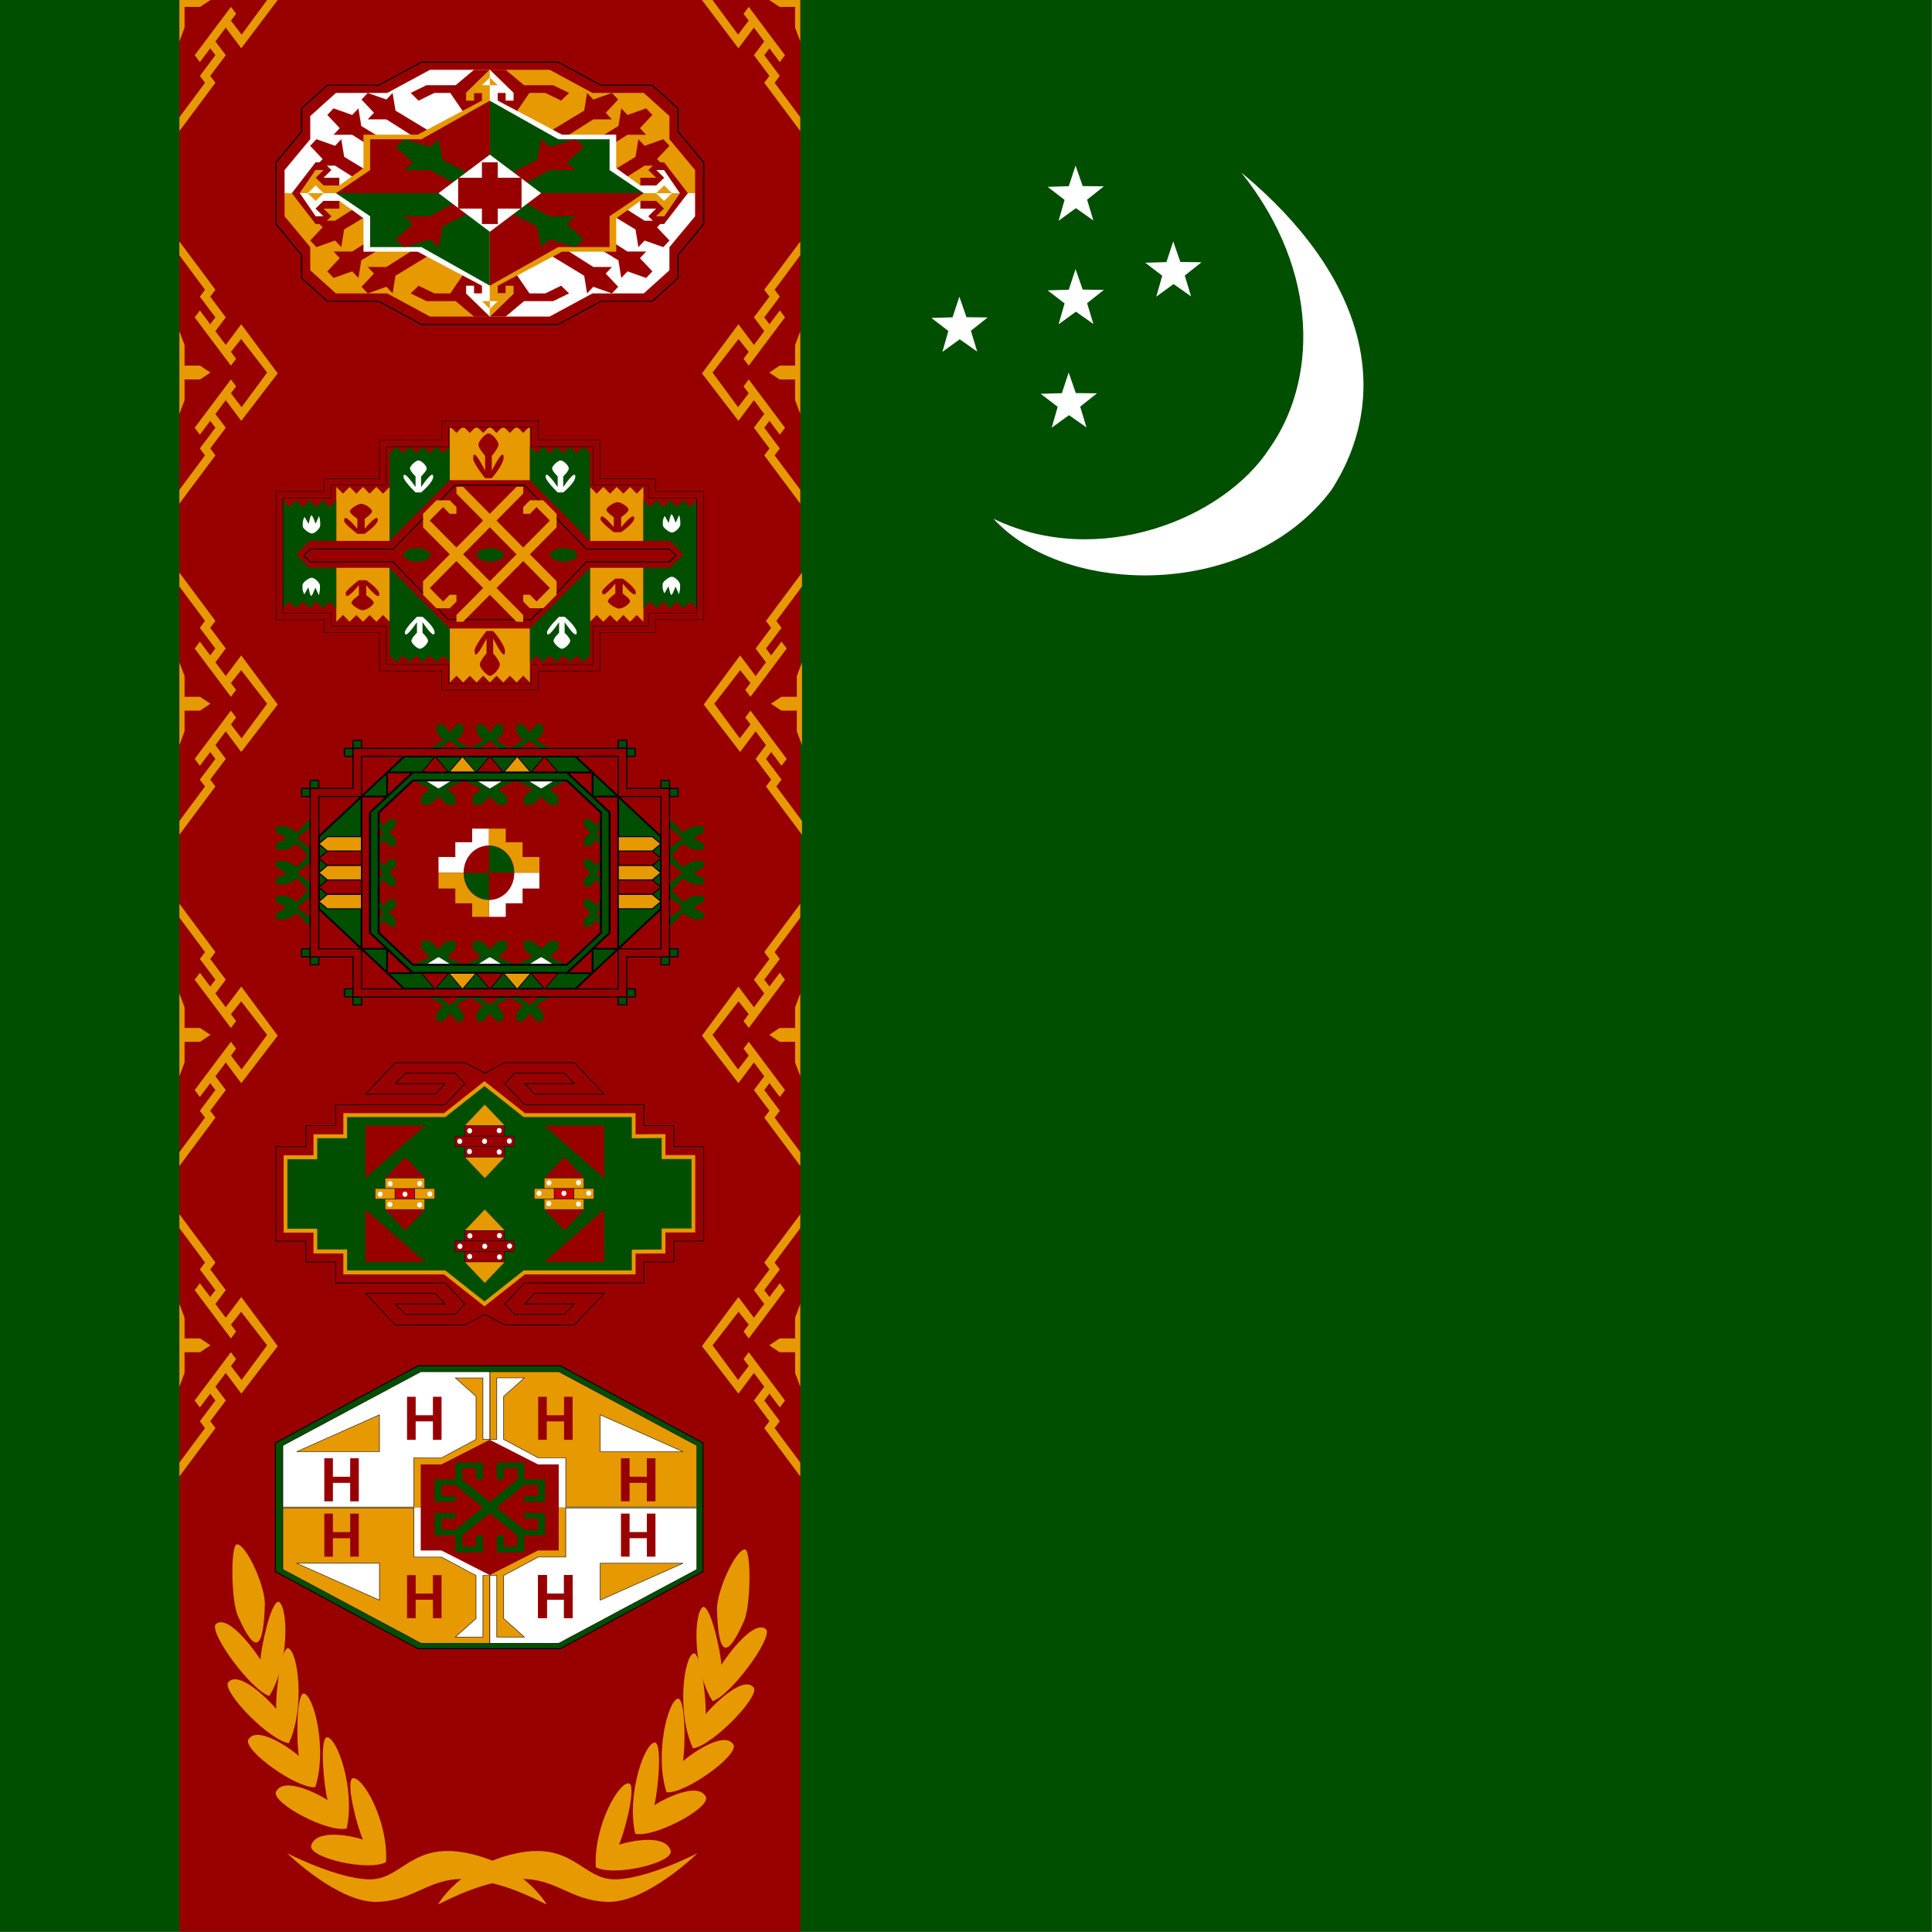 <svg xmlns="http://www.w3.org/2000/svg" height="512" width="512" version="1"><rect width="100%" height="100%" fill="#808080" stroke="none"/><defs><clipPath id="a"><path fill-opacity=".67" d="M0 0h496.06v496.06H0z"/></clipPath></defs><g fill-rule="evenodd" clip-path="url(#a)" transform="scale(1.032)"><path fill="#004e00" d="M0 0h744.09v496.06H0z"/><g stroke-width="1pt"><path d="M252.47 166.54h13.68" fill="#ffef00"/><path d="M255.117 133.217c27.032 13.035 59.22-.06 70.864-18.056 11.94-16.793 13.407-44.992-7.235-70.865 32.04 26.572 39.123 56.693 23.183 81.497-21.262 28.344-68.43 27.524-86.81 7.425z" fill="#fff"/><path fill="#feffff" d="M296.92 76.18l1.535-5.37-4.36-3.344 5.436-.162L301.277 62l1.83 5.272 5.44.07-4.306 3.418 1.614 5.347-4.49-3.16zM270.07 109.842l1.535-5.37-4.36-3.345 5.436-.162 1.746-5.304 1.83 5.273 5.44.07-4.306 3.418 1.614 5.348-4.49-3.16zM271.84 83.275l1.535-5.37-4.36-3.345 5.436-.162 1.746-5.304 1.83 5.272 5.44.07-4.306 3.418 1.614 5.347-4.49-3.16zM271.84 56.693l1.535-5.37-4.36-3.346 5.436-.16 1.746-5.305 1.83 5.27 5.44.07-4.306 3.42 1.614 5.347-4.49-3.162zM242 90.36l1.535-5.37-4.36-3.344 5.436-.162 1.746-5.304 1.83 5.272 5.44.07-4.306 3.418 1.614 5.347-4.49-3.16z"/></g><path fill="#980000" d="M46.063 0h159.45v496.06H46.063z"/><g stroke-width="1pt" fill="#e69900"><path d="M46.064 129.33v-3.544l6.59-8.858-1.328-1.772 3.986-5.315-1.328-1.77-2.658 3.543-1.33-1.772 9.303-12.4 1.327 1.772-1.328 1.77 2.738 3.58L68.6 95.67l-6.673-8.622-2.628 3.305 1.327 1.772-1.328 1.772-9.303-12.402 1.33-1.772 2.657 3.544 1.328-1.772-3.986-5.315 1.33-1.772-6.592-8.858v-3.543l9.248 12.4-1.328 1.773 3.986 5.315-2.658 3.543 2.658 3.543 3.986-5.313L71.31 95.88l-9.354 12.19-3.986-5.315-2.658 3.543 2.658 3.543-3.986 5.316 1.328 1.772-9.248 12.402z"/><path d="M46.063 85.04l1.33 3.543v5.315h3.985l2.657 1.772-2.657 1.77h-3.986v5.316l-1.33 3.544V85.04z"/></g><g stroke-width="1pt" fill="#e69900"><path d="M46.064 214.368v-3.543l6.59-8.858-1.328-1.772 3.986-5.315-1.328-1.77-2.658 3.542-1.33-1.772 9.303-12.4 1.327 1.77-1.328 1.772 2.738 3.58 6.562-8.895-6.673-8.62-2.628 3.305 1.327 1.772-1.328 1.772-9.303-12.402 1.33-1.772 2.657 3.544 1.328-1.772-3.986-5.315 1.33-1.773-6.592-8.858v-3.544l9.248 12.402-1.328 1.77 3.986 5.316-2.658 3.543 2.658 3.543 3.986-5.314 9.354 12.612-9.354 12.19-3.986-5.314-2.658 3.543 2.658 3.543-3.986 5.315 1.328 1.772-9.248 12.4z"/><path d="M46.063 170.08l1.33 3.542v5.315h3.985l2.657 1.772-2.657 1.77h-3.986v5.315l-1.33 3.544v-21.26z"/></g><g stroke-width="1pt" fill="#e69900"><path d="M46.065 299.409v-3.545l6.59-8.858-1.328-1.772 3.986-5.315-1.328-1.77-2.658 3.542-1.33-1.772 9.303-12.4 1.328 1.77-1.328 1.772 2.74 3.58 6.56-8.895-6.672-8.62-2.628 3.305 1.328 1.772-1.328 1.772-9.302-12.402 1.33-1.772 2.657 3.544 1.328-1.772-3.986-5.315 1.33-1.772-6.592-8.858v-3.544l9.248 12.402-1.328 1.77 3.986 5.316-2.657 3.543 2.658 3.544 3.987-5.314 9.354 12.613-9.353 12.19-3.986-5.316-2.657 3.543 2.658 3.543-3.985 5.315 1.328 1.772-9.248 12.402z"/><path d="M46.064 255.12l1.33 3.542v5.315h3.985l2.656 1.772-2.657 1.77h-3.987v5.315l-1.33 3.544v-21.26z"/></g><g stroke-width="1pt" fill="#e69900"><path d="M46.065 379.13v-3.543l6.59-8.86-1.328-1.77 3.986-5.315-1.328-1.772-2.658 3.543-1.33-1.772 9.303-12.4 1.328 1.772-1.328 1.772 2.74 3.58 6.56-8.895-6.672-8.622-2.628 3.305 1.328 1.772-1.328 1.772-9.302-12.402 1.33-1.772 2.657 3.544 1.328-1.772-3.986-5.315 1.33-1.772-6.592-8.858v-3.543l9.248 12.402-1.328 1.77 3.986 5.315-2.657 3.543 2.658 3.543 3.987-5.313 9.354 12.613-9.353 12.19-3.986-5.315-2.657 3.543 2.658 3.543-3.985 5.317 1.328 1.77-9.248 12.403z"/><path d="M46.064 334.84l1.33 3.543v5.315h3.985l2.656 1.772-2.657 1.77h-3.987v5.316l-1.33 3.544v-21.26z"/></g><g stroke-width="1pt" fill="#e69900"><path d="M205.51 129.33v-3.544l-6.592-8.858 1.33-1.772-3.987-5.315 1.33-1.77 2.657 3.543 1.33-1.772-9.303-12.4-1.328 1.772 1.328 1.77-2.74 3.58-6.56-8.893 6.672-8.622 2.628 3.305-1.328 1.772 1.328 1.772 9.302-12.402-1.33-1.772-2.657 3.544-1.33-1.772 3.987-5.315-1.33-1.772 6.592-8.858v-3.543l-9.25 12.4 1.33 1.773-3.987 5.315 2.658 3.543-2.657 3.543-3.986-5.313-9.354 12.613 9.354 12.19 3.986-5.315 2.658 3.543-2.657 3.543 3.986 5.316-1.33 1.772 9.25 12.402z"/><path d="M205.51 85.04l-1.33 3.543v5.315h-3.985l-2.657 1.772 2.657 1.77h3.986v5.316l1.33 3.544V85.04z"/></g><g stroke-width="1pt" fill="#e69900"><path d="M205.95 214.37v-3.544l-6.592-8.858 1.33-1.772-3.987-5.315 1.33-1.77 2.657 3.543 1.33-1.772-9.303-12.4-1.328 1.772 1.328 1.77-2.74 3.58-6.56-8.894 6.672-8.62 2.628 3.305-1.328 1.772 1.328 1.772 9.302-12.402-1.33-1.772-2.657 3.544-1.33-1.772 3.987-5.315-1.33-1.772 6.592-8.858v-3.543l-9.25 12.402 1.33 1.77-3.987 5.315 2.658 3.543-2.657 3.543-3.986-5.313-9.354 12.613 9.354 12.19 3.986-5.315 2.658 3.544-2.657 3.542 3.986 5.315-1.33 1.77 9.25 12.403z"/><path d="M205.95 170.08l-1.33 3.543v5.315h-3.985l-2.657 1.772 2.657 1.77h3.986v5.316l1.33 3.544v-21.26z"/></g><g stroke-width="1pt" fill="#e69900"><path d="M205.51 299.409v-3.545l-6.592-8.858 1.33-1.772-3.987-5.315 1.33-1.77 2.657 3.542 1.33-1.772-9.303-12.4-1.328 1.77 1.328 1.772-2.74 3.58-6.56-8.895 6.672-8.62 2.628 3.305-1.328 1.772 1.328 1.772 9.302-12.402-1.33-1.772-2.657 3.544-1.33-1.772 3.987-5.315-1.33-1.772 6.592-8.858v-3.544l-9.25 12.402 1.33 1.77-3.987 5.316 2.658 3.543-2.657 3.544-3.986-5.314-9.354 12.613 9.354 12.19 3.986-5.316 2.658 3.543-2.657 3.543 3.986 5.315-1.33 1.772 9.25 12.402z"/><path d="M205.51 255.12l-1.33 3.542v5.315h-3.985l-2.657 1.772 2.657 1.77h3.986v5.315l1.33 3.544v-21.26z"/></g><g stroke-width="1pt" fill="#e69900"><path d="M205.51 379.13v-3.543l-6.592-8.86 1.33-1.77-3.987-5.315 1.33-1.772 2.657 3.543 1.33-1.772-9.303-12.4-1.328 1.772 1.328 1.772-2.74 3.58-6.56-8.895 6.672-8.622 2.628 3.305-1.328 1.772 1.328 1.772 9.302-12.402-1.33-1.772-2.657 3.544-1.33-1.772 3.987-5.315-1.33-1.772 6.592-8.858v-3.543l-9.25 12.402 1.33 1.77-3.987 5.315 2.658 3.543-2.657 3.543-3.986-5.313-9.354 12.613 9.354 12.19 3.986-5.315 2.658 3.543-2.657 3.543 3.986 5.317-1.33 1.77 9.25 12.403z"/><path d="M205.51 334.84l-1.33 3.543v5.315h-3.985l-2.657 1.772 2.657 1.77h3.986v5.316l1.33 3.544v-21.26z"/></g><g stroke-width="1pt" fill="#e69900"><path d="M46.067 33.66v-3.543l6.59-8.858-1.328-1.773 3.985-5.315-1.328-1.77-2.658 3.542L50 14.172l9.302-12.4 1.328 1.77-1.328 1.772 2.74 3.58L68.6 0h2.71L61.96 12.4l-3.987-5.314-2.658 3.543 2.658 3.542-3.986 5.315 1.328 1.772-9.248 12.4zM46.067 0h7.972L51.38 1.772h-3.986v5.315l-1.33 3.543V0z"/></g><g stroke-width="1pt" fill="#e69900"><path d="M205.506 33.66v-3.543l-6.59-8.858 1.328-1.773-3.986-5.315 1.328-1.77 2.658 3.542 1.328-1.772-9.3-12.4-1.33 1.77 1.33 1.772-2.74 3.58L182.97 0h-2.71l9.354 12.4 3.986-5.314 2.658 3.543-2.658 3.542 3.986 5.315-1.328 1.772 9.248 12.4zM205.506 0h-7.972l2.657 1.772h3.987v5.315l1.33 3.543V0z"/></g><path d="M112.51 488.996s5.72-10.044 20.136-13.087c14.416-3.045 16.933 6.695 25.17 6.695 8.238 0 21.28-6.696 21.28-6.696s-13.042 12.782-23.11 12.477c-10.068-.303-13.5-6.695-23.797-5.782-10.298.913-19.68 6.696-19.68 6.39z" fill="#e69900"/><path d="M140.34 488.996s-5.72-10.044-20.136-13.087c-14.416-3.045-16.933 6.695-25.17 6.695-8.238 0-21.28-6.696-21.28-6.696s13.042 12.782 23.11 12.477c10.068-.303 13.5-6.695 23.797-5.782 10.298.913 19.68 6.696 19.68 6.39z" fill="#e69900"/><g stroke-width="1pt" fill="#e69900"><path d="M93.2 472.38c-1.268-2.657-4.44-14.25-2.75-15.7 2.54-.967 9.308 10.87 8.674 21.498-4.442 2.416-19.46-.966-19.25-4.107 1.058-4.347 9.52-2.897 13.327-1.69z"/><path d="M84.124 462.247c-.83-2.95-2.14-15.168-.26-16.12 2.633-.247 7.424 13.198 5.158 23.423-4.72 1.14-18.892-6.302-18.2-9.317 1.71-3.963 9.763-.216 13.302 2.014z"/><path d="M76.75 450.91c-.564-3.06-.776-15.4 1.175-16.048 2.637.172 6.197 14.28 3.037 24.074-4.79.386-18.198-9.247-17.242-12.13 2.05-3.666 9.713 1.33 13.03 4.103z"/><path d="M70.933 438.835c-.2-3.14 1.024-15.373 3.028-15.61 2.586.715 4.463 15.388.202 24.41-4.775-.608-16.903-12.895-15.623-15.547 2.45-3.197 9.44 3.322 12.393 6.747z"/><path d="M66.89 426.187c.14-3.144 2.668-15.017 4.676-14.868 2.48 1.202 2.76 16.082-2.43 24.195-4.66-1.517-15.34-16-13.786-18.378 2.77-2.695 8.985 5.095 11.54 9.05z"/><path d="M68.018 411.796c-.344 12.593-2.633 12.74-6.81 3.432-1.85-3.517-2.08-18.122-.413-18.666 2.41-.05 7.157 10.365 7.223 15.234z"/></g><g stroke-width="1pt" fill="#e69900"><path d="M158.932 473.706c1.27-2.657 4.442-14.252 2.75-15.7-2.538-.967-9.307 10.87-8.673 21.498 4.44 2.415 19.46-.966 19.25-4.107-1.06-4.348-9.52-2.898-13.328-1.69z"/><path d="M168.01 463.572c.83-2.95 2.14-15.167.26-16.12-2.634-.246-7.425 13.2-5.16 23.424 4.72 1.14 18.893-6.302 18.2-9.317-1.708-3.964-9.762-.217-13.3 2.012z"/><path d="M175.384 452.235c.563-3.06.775-15.4-1.176-16.047-2.637.172-6.197 14.28-3.037 24.074 4.79.386 18.2-9.247 17.243-12.13-2.05-3.666-9.713 1.33-13.03 4.103z"/><path d="M181.2 440.16c.2-3.138-1.024-15.372-3.028-15.61-2.585.716-4.462 15.39-.2 24.412 4.774-.61 16.902-12.896 15.622-15.548-2.45-3.197-9.44 3.322-12.394 6.747z"/><path d="M185.244 427.513c-.14-3.144-2.67-15.017-4.677-14.868-2.48 1.202-2.76 16.083 2.43 24.196 4.66-1.516 15.34-15.998 13.786-18.377-2.77-2.695-8.985 5.095-11.54 9.05z"/><path d="M184.115 413.122c.344 12.593 2.633 12.74 6.81 3.432 1.85-3.517 2.08-18.122.413-18.666-2.41-.05-7.157 10.365-7.223 15.234z"/></g><g transform="matrix(.969 0 0 1.226 182.42 -74.64)"><path d="M-3.543 290.55h-5.315v3.543h-5.315v3.543h-21.26l-3.543 3.544 1.77 1.77h8.86l1.77-1.77h-8.857l1.772-1.772h12.4l-5.314 5.315h-12.402l-3.544-1.772-3.543 1.772h-12.402l-5.315-5.316 12.402.002 1.77 1.772-8.857-.002 1.772 1.773h8.858l1.772-1.77-3.544-3.544h-19.488v-3.543h-5.315v-3.543h-5.315v-15.945h5.315v-3.543h5.315v-3.543h19.488l3.544-3.545-1.772-1.77h-8.858l-1.772 1.772 8.858-.002-1.77 1.772-12.403.002 5.315-5.318h12.402l3.543 1.772 3.544-1.772h12.402l5.315 5.315h-12.4l-1.773-1.772h8.858l-1.772-1.77h-8.858l-1.77 1.77 3.542 3.544h21.26v3.542h5.315v3.543h5.315v15.945z" transform="matrix(1.488 0 0 1.24 3.502 -39.474)" stroke="#000" stroke-width=".125" fill="#980000"/><path d="M375.59 499.67v24.803h10.63v7.02h10.63v7.086h35.432l14.174 10.63 14.173-10.63h38.975v-7.02l10.63-.068v-7.087h10.63v-24.803h-10.63v-7.086l-10.63.068v-7.155H460.63l-14.174-10.63-14.174 10.63H396.85v7.154h-10.63v7.086h-10.63z" transform="matrix(.744 0 0 .62 -392.03 -6.52)" stroke="#e69900" stroke-width="1pt" fill="#004e00"/><path d="M-75.6 296.644l-15.822 10.984v-10.984H-75.6zM-43.97 296.644l15.822 10.985v-10.986H-43.97zM-75.6 325.208l-15.822-10.984v10.984H-75.6zM-43.965 325.208l15.82-10.985v10.985h-15.82zM-38.69 303.233l-5.272 4.394h10.547l-5.274-4.394zM-80.877 303.233l-5.273 4.394h10.547l-5.274-4.394zM-80.877 318.622l-5.273-4.394h10.547l-5.274 4.394zM-38.687 318.622l-5.273-4.394h10.547l-5.274 4.394z" fill="#980000"/><path d="M-59.787 329.602l-5.273-4.394h10.547l-5.274 4.394zM-59.787 307.632l-5.273-4.394h10.547l-5.274 4.394zM-59.787 292.25l-5.273 4.393h10.547l-5.274-4.394zM-59.787 314.217l-5.273 4.394h10.547l-5.274-4.393z" fill="#e69900"/><path transform="matrix(.744 0 0 .62 -392.03 -6.52)" stroke="#000" stroke-width=".125" fill="#e69900" d="M467.72 506.69h14.173v3.543H467.72z"/><path transform="matrix(.744 0 0 .62 -392.03 -6.52)" stroke="#000" stroke-width=".125" fill="#c00" d="M414.57 510.24h7.087v3.543h-7.087zM471.26 510.24h7.087v3.543h-7.087z"/><path transform="matrix(.744 0 0 .62 -392.03 -6.52)" stroke="#000" stroke-width=".125" fill="#900" d="M439.37 488.98h14.173v3.543H439.37zM439.37 496.06h14.173v3.543H439.37z"/><path transform="matrix(.744 0 0 .62 -392.03 -6.52)" stroke="#000" stroke-width=".125" fill="#900" d="M435.83 492.52h21.26v3.543h-21.26zM439.37 524.41h14.173v3.543H439.37zM439.37 531.5h14.173v3.543H439.37z"/><path transform="matrix(.744 0 0 .62 -392.03 -6.52)" stroke="#000" stroke-width=".125" fill="#900" d="M435.83 527.95h21.26v3.543h-21.26z"/><path transform="matrix(.744 0 0 .62 -392.03 -6.52)" stroke="#000" stroke-width=".125" fill="#e69900" d="M467.72 513.78h14.173v3.543H467.72zM411.02 506.69h14.173v3.543H411.02zM411.02 513.78h14.173v3.543H411.02z"/><path transform="matrix(.744 0 0 .62 -392.03 -6.52)" stroke="#000" stroke-width=".125" fill="#e69900" d="M407.48 510.24h7.087v3.543h-7.087zM421.65 510.24h7.087v3.543h-7.087zM464.17 510.24h7.087v3.543h-7.087zM478.35 510.24h7.087v3.543h-7.087z"/><ellipse fill="#fff" transform="matrix(.744 0 0 .62 -374.14 -38.912)" cx="413.68" rx=".886" cy="581.99" ry=".886"/><ellipse fill="#fff" transform="matrix(.744 0 0 .62 -367.57 -38.912)" cx="413.68" rx=".886" cy="581.99" ry=".886"/><ellipse fill="#fff" transform="matrix(.744 0 0 .62 -361 -38.958)" cx="413.68" rx=".886" cy="581.99" ry=".886"/><ellipse fill="#fff" transform="matrix(.744 0 0 .62 -371.51 -41.102)" cx="413.68" rx=".886" cy="581.99" ry=".886"/><ellipse fill="#fff" transform="matrix(.744 0 0 .62 -363.68 -41.148)" cx="413.68" rx=".886" cy="581.99" ry=".886"/><ellipse fill="#fff" transform="matrix(.744 0 0 .62 -371.57 -36.768)" cx="413.68" rx=".886" cy="581.99" ry=".886"/><ellipse fill="#fff" transform="matrix(.744 0 0 .62 -363.68 -36.677)" cx="413.68" rx=".886" cy="581.99" ry=".886"/><ellipse fill="#fff" transform="matrix(.744 0 0 .62 -353.17 -50)" cx="413.68" rx=".886" cy="581.99" ry=".886"/><ellipse fill="#fff" transform="matrix(.744 0 0 .62 -346.59 -50)" cx="413.68" rx=".886" cy="581.99" ry=".886"/><ellipse fill="#fff" transform="matrix(.744 0 0 .62 -340.02 -50.045)" cx="413.68" rx=".886" cy="581.99" ry=".886"/><ellipse fill="#fff" transform="matrix(.744 0 0 .62 -350.54 -52.19)" cx="413.68" rx=".886" cy="581.99" ry=".886"/><ellipse fill="#fff" transform="matrix(.744 0 0 .62 -342.71 -52.235)" cx="413.68" rx=".886" cy="581.99" ry=".886"/><ellipse fill="#fff" transform="matrix(.744 0 0 .62 -350.59 -47.855)" cx="413.68" rx=".886" cy="581.99" ry=".886"/><ellipse fill="#fff" transform="matrix(.744 0 0 .62 -342.71 -47.764)" cx="413.68" rx=".886" cy="581.99" ry=".886"/><ellipse fill="#fff" transform="matrix(.744 0 0 .62 -374.2 -60.904)" cx="413.68" rx=".886" cy="581.99" ry=".886"/><ellipse fill="#fff" transform="matrix(.744 0 0 .62 -367.62 -60.904)" cx="413.68" rx=".886" cy="581.99" ry=".886"/><ellipse fill="#fff" transform="matrix(.744 0 0 .62 -361.05 -60.95)" cx="413.68" rx=".886" cy="581.99" ry=".886"/><ellipse fill="#fff" transform="matrix(.744 0 0 .62 -371.57 -63.094)" cx="413.68" rx=".886" cy="581.99" ry=".886"/><ellipse fill="#fff" transform="matrix(.744 0 0 .62 -363.74 -63.14)" cx="413.68" rx=".886" cy="581.99" ry=".886"/><ellipse fill="#fff" transform="matrix(.744 0 0 .62 -371.62 -58.76)" cx="413.68" rx=".886" cy="581.99" ry=".886"/><ellipse fill="#fff" transform="matrix(.744 0 0 .62 -363.74 -58.668)" cx="413.68" rx=".886" cy="581.99" ry=".886"/><ellipse fill="#fff" transform="matrix(.744 0 0 .62 -395.28 -49.817)" cx="413.68" rx=".886" cy="581.99" ry=".886"/><ellipse fill="#fff" transform="matrix(.744 0 0 .62 -388.71 -49.817)" cx="413.68" rx=".886" cy="581.99" ry=".886"/><ellipse fill="#fff" transform="matrix(.744 0 0 .62 -382.14 -49.862)" cx="413.68" rx=".886" cy="581.99" ry=".886"/><ellipse fill="#fff" transform="matrix(.744 0 0 .62 -392.65 -52.007)" cx="413.68" rx=".886" cy="581.99" ry=".886"/><ellipse fill="#fff" transform="matrix(.744 0 0 .62 -384.82 -52.052)" cx="413.68" rx=".886" cy="581.99" ry=".886"/><ellipse fill="#fff" transform="matrix(.744 0 0 .62 -392.71 -47.672)" cx="413.68" rx=".886" cy="581.99" ry=".886"/><ellipse fill="#fff" transform="matrix(.744 0 0 .62 -384.82 -47.58)" cx="413.68" rx=".886" cy="581.99" ry=".886"/></g><path d="M134.575 247.8l4.394-2.058 4.393 2.058h-8.788zM121.394 247.8l4.394-2.058 4.394 2.058h-8.788zM108.213 247.8l4.394-2.058L117 247.8h-8.787zM134.575 200.45l4.394 2.06 4.393-2.06h-8.788zM121.394 200.45l4.394 2.06 4.394-2.06h-8.788zM108.213 200.45l4.394 2.06 4.394-2.06h-8.787z" fill="#fff"/><path d="M130.912 253.98l-5.126 4.12-5.126-4.12-5.126 4.12-5.125-4.12v2.058l3.416 2.06-1.71 2.06v2.058h1.71l1.708-2.06 1.71 2.06h1.708v-2.06l-1.71-2.057 3.418-2.06 3.418 2.06-1.71 2.057v2.06h1.71l1.708-2.06 1.71 2.06h1.708v-2.06l-1.71-2.058 3.418-2.06 3.418 2.058-1.71 2.06v2.058h1.71l1.71-2.06 1.707 2.06h1.71v-2.06l-1.71-2.058 3.417-2.06v-2.058l-5.125 4.118-5.128-4.118zM130.913 194.26l-5.126-4.117-5.126 4.118-5.125-4.117-5.125 4.118v-2.057l3.417-2.06-1.71-2.058v-2.06h1.71l1.708 2.06 1.71-2.06h1.708v2.06l-1.71 2.058 3.418 2.06 3.42-2.06-1.71-2.058v-2.06h1.71l1.707 2.06 1.71-2.06h1.708v2.06l-1.71 2.058 3.418 2.06 3.418-2.06-1.708-2.058v-2.06h1.71l1.708 2.06 1.708-2.06h1.71v2.06l-1.71 2.06 3.417 2.058v2.058l-5.125-4.116-5.127 4.117zM169.738 228.583l5.493-4.46-5.492-4.463 5.493-4.46-5.492-4.462h2.745l2.748 2.974 2.746-1.487h2.746v1.487l-2.746 1.487 2.746 1.486v1.487h-2.746l-2.745-1.487-2.746 2.974 2.747 2.975 2.746-1.487h2.746v1.487l-2.746 1.487 2.746 1.487v1.486h-2.746l-2.745-1.487-2.746 2.973 2.745 2.975 2.746-1.488h2.746v1.488l-2.746 1.487 2.746 1.486v1.49h-2.746l-2.747-1.49-2.747 2.976h-2.745l5.49-4.46-5.49-4.463zM81.842 228.583l-5.493-4.46 5.492-4.463-5.493-4.46 5.492-4.462h-2.745l-2.748 2.974-2.746-1.487h-2.746v1.487l2.746 1.487-2.746 1.486v1.487h2.746l2.745-1.487 2.746 2.974-2.747 2.975-2.746-1.487h-2.746v1.487l2.746 1.487-2.746 1.487v1.486h2.746l2.745-1.487 2.746 2.973-2.745 2.975-2.746-1.488h-2.746v1.488l2.746 1.487-2.746 1.486v1.49h2.746l2.747-1.49 2.747 2.976h2.745l-5.49-4.46 5.49-4.463z" fill="#004e00"/><path transform="matrix(1.24 0 0 1.162 204.874 -5.458)" stroke="#000" stroke-width=".25" fill="#004e00" d="M-26.575 214.37h1.772v1.772h-1.772z"/><path transform="matrix(1.24 0 0 1.162 204.874 -5.458)" stroke="#000" stroke-width=".25" fill="#004e00" d="M-28.346 216.14h1.772v1.772h-1.772zM-37.205 225h1.772v1.772h-1.772z"/><path transform="matrix(1.24 0 0 1.162 204.874 -5.458)" stroke="#000" stroke-width=".25" fill="#004e00" d="M-35.433 223.23h1.772v1.772h-1.773zM-93.898 223.23h1.772v1.772h-1.772zM-102.76 214.37h1.772v1.772h-1.772zM-100.98 216.14h1.772v1.772h-1.772zM-100.98 177.17h1.772v1.772h-1.772zM-102.76 178.94h1.772v1.772h-1.772zM-92.126 168.31h1.772v1.772h-1.772z"/><path transform="matrix(1.24 0 0 1.162 204.874 -5.458)" stroke="#000" stroke-width=".25" fill="#004e00" d="M-93.898 170.08h1.772v1.772h-1.772zM-37.205 168.31h1.772v1.772h-1.772z"/><path transform="matrix(1.24 0 0 1.162 204.874 -5.458)" stroke="#000" stroke-width=".25" fill="#004e00" d="M-35.433 170.08h1.772v1.772h-1.773zM-28.346 177.17h1.772v1.772h-1.772z"/><path transform="matrix(1.24 0 0 1.162 204.874 -5.458)" stroke="#000" stroke-width=".25" fill="#004e00" d="M-26.575 178.94h1.772v1.772h-1.772zM-92.126 225h1.772v1.772h-1.772z"/><path d="M119.085 224.12h-6.476l-.002-4.048 4.318.002v-3.794h4.318v-3.485h4.317v4.356c-3.574 0-6.475 2.95-6.475 6.97z" fill="#fff"/><path d="M132.035 224.12h6.476l.002-4.048-4.318.002v-3.794h-4.318v-3.485h-4.317v4.356c3.574 0 6.475 2.95 6.475 6.97z" fill="#e69900"/><path d="M132.035 224.12h6.476l.002 4.047-4.318-.002v3.794h-4.318v3.484h-4.317v-4.356c3.574 0 6.475-2.95 6.475-6.97z" fill="#fff"/><path d="M119.085 224.12h-6.476l-.002 4.047 4.318-.002v3.794h4.318v3.484h4.317v-4.356c-3.574 0-6.475-2.95-6.475-6.97z" fill="#e69900"/><path d="M132.034 224.123h-6.476v-6.97c3.575 0 6.476 3.123 6.476 6.97z" fill="#004e00"/><path d="M132.034 224.117h-6.476v6.97c3.575 0 6.476-3.124 6.476-6.97z" fill="#980000"/><path d="M119.086 224.117h6.476v6.97c-3.575 0-6.476-3.124-6.476-6.97z" fill="#004e00"/><path d="M119.086 224.123h6.476v-6.97c-3.575 0-6.476 3.123-6.476 6.97z" fill="#980000"/><path d="M132.378 249.855l-6.59-4.12-6.59 4.12-6.592-4.12-6.59 4.12v-2.058l4.393-2.06-2.198-2.06v-2.058h2.197l2.196 2.058 2.197-2.06H117v2.06l-2.197 2.058 4.394 2.06 4.394-2.06-2.196-2.058v-2.06h2.197l2.197 2.06 2.197-2.06h2.197v2.06l-2.196 2.058 4.394 2.06 4.394-2.058-2.197-2.06v-2.06h2.197l2.197 2.06 2.195-2.06h2.197v2.06l-2.197 2.06 4.394 2.06v2.057l-6.59-4.117-6.592 4.117zM132.378 198.388l-6.59 4.12-6.59-4.12-6.592 4.12-6.59-4.12v2.06l4.393 2.06-2.198 2.058v2.06h2.197l2.196-2.06 2.197 2.06H117v-2.06l-2.197-2.06 4.394-2.058 4.394 2.06-2.196 2.058v2.06h2.197l2.197-2.06 2.197 2.06h2.197v-2.06l-2.196-2.06 4.394-2.058 4.394 2.058-2.197 2.06v2.06h2.197l2.197-2.06 2.195 2.06h2.197v-2.06l-2.197-2.06 4.394-2.06v-2.058l-6.59 4.118-6.592-4.118zM156.537 229.266l-3.296-5.147 3.297-5.15-3.296-5.146 3.297-5.148h-1.647l-1.65 3.432-1.646-1.716h-1.648v1.716l1.648 1.716-1.648 1.715v1.715h1.648l1.647-1.716 1.65 3.43-1.65 3.433-1.646-1.716h-1.648v1.716l1.648 1.716-1.648 1.715v1.716h1.648l1.647-1.715 1.65 3.43-1.648 3.434-1.648-1.717h-1.648v1.716l1.648 1.714-1.648 1.716v1.716h1.648l1.648-1.716 1.648 3.432h1.647l-3.295-5.148 3.295-5.148z" fill="#004e00"/><path d="M-100.98 177.17l-7.087 7.086v26.575l7.087 7.088h31.89l7.086-7.087v-26.574l-7.087-7.086h-31.89zm-1.772-5.316l-17.717 17.716v15.945l17.718 17.717h35.433l17.717-17.717V189.57l-17.716-17.716h-35.432z" transform="matrix(1.24 0 0 1.162 231.237 -5.457)" stroke="#000" stroke-width=".4" fill="#004e00"/><path d="M-93.898 147.05l3.543 5.315 3.544-5.315H-93.9z" transform="matrix(.992 0 0 .775 208.39 135.932)" stroke="#000" stroke-width=".25" fill="#e69900"/><path d="M-93.898 147.05l3.543 5.315 3.544-5.315H-93.9z" transform="matrix(.992 0 0 -.775 208.39 312.32)" stroke="#000" stroke-width=".25" fill="#e69900"/><path d="M-93.898 147.05l3.543 5.315 3.544-5.315H-93.9z" transform="matrix(.992 0 0 -.775 222.45 312.32)" stroke="#000" stroke-width=".25" fill="#e69900"/><path d="M-93.898 147.05l3.543 5.315 3.544-5.315H-93.9z" transform="matrix(.992 0 0 .775 222.45 135.932)" stroke="#000" stroke-width=".25" fill="#e69900"/><path d="M-93.898 147.05l3.543 5.315 3.544-5.315H-93.9z" transform="matrix(.992 0 0 -.775 201.36 312.32)" stroke="#000" stroke-width=".25" fill="#980000"/><path d="M-93.898 147.05l3.543 5.315 3.544-5.315H-93.9z" transform="matrix(.992 0 0 -.775 215.42 312.32)" stroke="#000" stroke-width=".25" fill="#980000"/><path d="M-93.898 147.05l3.543 5.315 3.544-5.315H-93.9z" transform="matrix(.992 0 0 -.775 229.48 312.32)" stroke="#000" stroke-width=".25" fill="#980000"/><path d="M-104.53 180.71l3.544-3.544h-3.544v3.544z" transform="matrix(1.86 0 0 -1.743 293.83 558.694)" stroke="#000" stroke-width=".25" fill="#980000"/><path d="M95.033 229.266l3.296-5.147-3.297-5.15 3.296-5.146-3.297-5.148h1.647l1.65 3.432 1.646-1.716h1.648v1.716l-1.648 1.716 1.648 1.715v1.715h-1.648l-1.647-1.716-1.65 3.43 1.65 3.433 1.646-1.716h1.648v1.716l-1.648 1.716 1.648 1.715v1.716h-1.648l-1.647-1.715-1.65 3.43 1.648 3.434 1.648-1.717h1.648v1.716l-1.648 1.714 1.648 1.716v1.716h-1.648l-1.648-1.716-1.648 3.432h-1.647l3.295-5.148-3.295-5.148z" fill="#004e00"/><path d="M-76.18 154.13h7.086l1.77 1.772-1.77 1.77h-7.087v-3.542z" transform="matrix(1.24 0 0 1.046 253.205 57.34)" stroke="#000" stroke-width=".25" fill="#980000"/><path d="M-99.213 180.71l-3.543 3.544v26.575l3.543 3.542h-5.316l.002-33.662h5.315z" transform="matrix(1.24 0 0 1.162 222.45 -5.457)" stroke="#000" stroke-width=".375" fill="#980000"/><path d="M-93.898 147.05l3.543 5.315 3.544-5.315H-93.9z" transform="matrix(.992 0 0 .775 201.36 135.932)" stroke="#000" stroke-width=".25" fill="#980000"/><path d="M-93.898 147.05l3.543 5.315 3.544-5.315H-93.9z" transform="matrix(.992 0 0 .775 215.42 135.932)" stroke="#000" stroke-width=".25" fill="#980000"/><path d="M-93.898 147.05l3.543 5.315 3.544-5.315H-93.9z" transform="matrix(.992 0 0 .775 229.48 135.932)" stroke="#000" stroke-width=".25" fill="#980000"/><path d="M-99.212 180.71l-3.544 3.544v26.575l3.544 3.542h-5.315V180.71h5.315z" transform="matrix(-1.24 0 0 1.162 29.13 -5.457)" stroke="#000" stroke-width=".375" fill="#980000"/><path d="M-104.53 180.71l3.544-3.544h-3.544v3.544z" transform="matrix(-1.86 0 0 -1.743 -42.26 558.694)" stroke="#000" stroke-width=".25" fill="#980000"/><path d="M-104.53 180.71l3.544-3.544h-3.544v3.544z" transform="matrix(-1.86 0 0 1.743 -42.26 -110.448)" stroke="#000" stroke-width=".25" fill="#980000"/><path d="M-104.53 180.71l3.544-3.544h-3.544v3.544z" transform="matrix(1.86 0 0 1.743 293.83 -110.448)" stroke="#000" stroke-width=".25" fill="#980000"/><path d="M-100.98 177.17l-7.087 7.086v26.575l7.087 7.088h31.89l7.086-7.087v-26.574l-7.087-7.086h-31.89zm0-1.773l-8.86 8.858v26.575l8.86 8.858h31.89l8.857-8.858v-26.575l-8.86-8.858h-31.888z" transform="matrix(1.24 0 0 1.162 231.237 -5.457)" stroke="#000" stroke-width=".4" fill="#004e00"/><path d="M-76.18 154.13h7.086l1.77 1.772-1.77 1.77h-7.087v-3.542z" transform="matrix(1.24 0 0 1.046 253.204 61.033)" stroke="#000" stroke-width=".25" fill="#e69900"/><path d="M-76.18 154.13h7.086l1.77 1.772-1.77 1.77h-7.087v-3.542z" transform="matrix(1.24 0 0 1.046 253.205 64.752)" stroke="#000" stroke-width=".25" fill="#980000"/><path d="M-76.18 154.13h7.086l1.77 1.772-1.77 1.77h-7.087v-3.542z" transform="matrix(1.24 0 0 1.046 253.205 68.445)" stroke="#000" stroke-width=".25" fill="#e69900"/><path d="M-76.18 154.13h7.086l1.77 1.772-1.77 1.77h-7.087v-3.542z" transform="matrix(1.24 0 0 1.046 253.205 53.62)" stroke="#000" stroke-width=".25" fill="#e69900"/><path d="M-76.18 154.13h7.086l1.77 1.772-1.77 1.77h-7.087v-3.542z" transform="matrix(-1.24 0 0 1.046 -1.63 57.34)" stroke="#000" stroke-width=".25" fill="#980000"/><path d="M-76.18 154.13h7.086l1.77 1.772-1.77 1.77h-7.087v-3.542z" transform="matrix(-1.24 0 0 1.046 -1.63 61.034)" stroke="#000" stroke-width=".25" fill="#e69900"/><path d="M-76.18 154.13h7.086l1.77 1.772-1.77 1.77h-7.087v-3.542z" transform="matrix(-1.24 0 0 1.046 -1.63 64.752)" stroke="#000" stroke-width=".25" fill="#980000"/><path d="M-76.18 154.13h7.086l1.77 1.772-1.77 1.77h-7.087v-3.542z" transform="matrix(-1.24 0 0 1.046 -1.63 68.446)" stroke="#000" stroke-width=".25" fill="#e69900"/><path d="M-76.18 154.13h7.086l1.77 1.772-1.77 1.77h-7.087v-3.542z" transform="matrix(-1.24 0 0 1.046 -1.63 53.62)" stroke="#000" stroke-width=".25" fill="#e69900"/><path d="M-100.98 178.94v37.205h8.858v8.858h56.693v-8.858h8.86V178.94h-8.86v-8.858H-92.12v8.858h-8.858zm1.77 1.772v33.66h8.86v8.86h53.15v-8.86h8.858v-33.66H-37.2v-8.86h-53.15v8.86h-8.86z" transform="matrix(1.24 0 0 1.162 204.874 -5.458)" stroke="#000" stroke-width=".25" fill="#970000"/><g><path d="M-28.347 69.094l-5.315-7.087v-5.315l-5.315-5.314h-10.63l-8.858-5.315H-86.81l-8.86 5.315h-10.63l-5.315 5.315v5.315l-5.315 7.086v14.173l5.315 7.087v5.315l5.315 5.314h10.63l8.86 5.315h28.345l8.858-5.316h10.63l5.315-5.315v-5.316l5.315-7.087V69.093z" transform="matrix(1.24 0 0 1.118 215.856 -35.536)" stroke="#000" stroke-width=".25" fill="#980000"/><path d="M73.08 49.606v5.94l6.592 7.92v5.94l6.59 5.94h13.18l10.985 5.94h15.378v-31.68H73.08z" fill="#e69900"/><path d="M107.248 63.46l-8.024 5.093H94.43l1.6 1.696-3.196 3.394 1.597 1.697 4.794-1.696 1.598 1.697.737-4.534 8.847-5.368-3.16-1.977z" fill="#980000"/><path d="M98.465 59.5l-8.024 5.093H85.65l1.598 1.697-3.195 3.394 1.598 1.697 4.793-1.696 1.6 1.697.737-4.534 8.847-5.368-3.16-1.977zM94.068 51.585l-8.025 5.092H81.25l1.598 1.697-3.195 3.394 1.597 1.697 4.793-1.697 1.598 1.697.74-4.535 8.847-5.368-3.16-1.977z" fill="#980000"/><path d="M178.494 49.606v-5.94l-6.59-7.92v-5.94l-6.59-5.94h-13.18l-10.986-5.94H125.77v31.68h52.724z" fill="#e69900"/><path d="M125.792 81.285h-4.068l-4.72-3.96h-7.484l-4.068-1.98 2.034-1.98 4.068 1.98h4.068l4.068-5.94 6.102 1.98v3.96h-6.102l6.102 5.94z" fill="#980000"/><path d="M73.08 49.606v-5.94l6.592-7.92v-5.94l6.59-5.94h13.18l10.985-5.94h15.378v31.68H73.08z" fill="#fff"/><path d="M125.792 17.923h-4.068l-4.72 3.96h-7.484l-4.068 1.98 2.034 1.98 4.068-1.98h4.068l4.068 5.94 6.102-1.98v-3.96h-6.102l6.102-5.94z" fill="#980000"/><path d="M125.788 17.923h4.07l4.717 3.96h7.486l4.07 1.98-2.035 1.98-4.068-1.98h-4.068l-4.07 5.94-6.102-1.98v-3.96h6.103l-6.102-5.94z" fill="#980000"/><path d="M178.494 49.606v5.94l-6.59 7.92v5.94l-6.59 5.94h-13.18l-10.986 5.94H125.77v-31.68h52.724z" fill="#fff"/><path d="M125.788 81.285h4.07l4.717-3.96h7.486l4.07-1.98-2.035-1.98-4.068 1.98h-4.068l-4.07-5.94-6.102 1.98v3.96h6.103l-6.102 5.94zM98.465 39.703l-8.024-5.09H85.65l1.598-1.698-3.195-3.395 1.598-1.697 4.793 1.697 1.6-1.697.737 4.535 8.847 5.368-3.16 1.977zM144.328 35.747l8.024-5.092h4.793l-1.598-1.696 3.195-3.396-1.597-1.697-4.793 1.697-1.598-1.697-.738 4.535-8.848 5.368 3.16 1.977z" fill="#980000"/><path d="M107.248 35.747l-8.024-5.092H94.43l1.6-1.696-3.196-3.396 1.597-1.697 4.794 1.697 1.598-1.697.737 4.535 8.847 5.368-3.16 1.977zM94.068 47.627l-8.025-5.092H81.25l1.598-1.696-3.195-3.396 1.597-1.697 4.793 1.697 1.598-1.697.74 4.535 8.847 5.368-3.16 1.977z" fill="#980000"/><path d="M76.982 49.616h2.035l2.034 1.98 2.035-1.98H125.8v27.72h-2.034l2.034 1.98v1.98l-6.102-5.94v-1.98h2.034v1.98h2.034v-1.98l-16.516-8.745H93.337v-8.58l-6.184-4.454h-4.068l-2.034 1.98 2.035 1.98H81.05l-4.068-5.94z" fill="#fff"/><path d="M76.982 49.596h2.035l2.034-1.98 2.035 1.98 42.715.002V21.876h-2.034l2.034-1.98v-1.98l-6.102 5.94v1.98h2.034v-1.98h2.034v1.98L107.25 34.58H93.337v8.582l-6.184 4.455h-4.068l-2.034-1.98 2.035-1.98H81.05l-4.068 5.94z" fill="#e69900"/><path d="M86.256 49.595h39.542v23.76l-17.574-9.9h-13.18v-7.92l-8.788-5.94z" fill="#004e00"/><path d="M153.11 39.703l8.025-5.09h4.793l-1.598-1.698 3.195-3.395-1.597-1.697-4.793 1.697-1.598-1.697-.738 4.535-8.85 5.368 3.16 1.977zM157.508 47.627l8.024-5.092h4.793l-1.598-1.696 3.195-3.396-1.597-1.697-4.793 1.697-1.598-1.697-.738 4.535-8.848 5.368 3.16 1.977z" fill="#980000"/><path d="M174.593 49.596h-2.035l-2.034-1.98-2.034 1.98-42.715.002V21.876h2.034l-2.035-1.98v-1.98l6.102 5.94v1.98h-2.034v-1.98h-2.034v1.98l16.515 8.745h13.913v8.582l6.185 4.455h4.067l2.034-1.98-2.034-1.98h2.034l4.07 5.94z" fill="#fff"/><path d="M165.32 49.617h-39.543v-23.76l17.574 9.9h13.182v7.92l8.787 5.94z" fill="#004e00"/><path d="M144.328 63.46l8.024 5.093h4.793l-1.598 1.696 3.195 3.394-1.597 1.697-4.793-1.696-1.598 1.697-.738-4.534-8.848-5.368 3.16-1.977z" fill="#980000"/><path d="M153.11 59.5l8.025 5.093h4.793l-1.598 1.697 3.195 3.394-1.597 1.697-4.793-1.696-1.598 1.697-.738-4.534-8.85-5.368 3.16-1.977zM157.508 51.585l8.024 5.092h4.793l-1.598 1.697 3.195 3.394-1.597 1.697-4.793-1.697-1.598 1.697-.738-4.535-8.848-5.368 3.16-1.977z" fill="#980000"/><path d="M174.593 49.616h-2.035l-2.034 1.98-2.034-1.98h-42.715v27.72h2.034l-2.035 1.98v1.98l6.102-5.94v-1.98h-2.034v1.98h-2.034v-1.98l16.515-8.745h13.913v-8.58l6.185-4.454h4.067l2.034 1.98-2.034 1.98h2.034l4.07-5.94z" fill="#e69900"/><path d="M165.32 49.595h-39.543v23.76l17.574-9.9h13.182v-7.92l8.787-5.94z" fill="#980000"/><path d="M86.256 49.617h39.542v-23.76l-17.574 9.9h-13.18v7.92l-8.788 5.94z" fill="#980000"/><path d="M130.128 49.606l11.034-5.94h6.59l-2.197-1.98 4.393-3.96-2.196-1.98-6.59 1.98-2.197-1.98-1.015 5.29-12.166 6.263 4.344 2.306zM121.447 49.595l-11.033 5.94h-6.59l2.196 1.98-4.393 3.96 2.196 1.98 6.59-1.98 2.198 1.98 1.016-5.29 12.166-6.263-4.345-2.307z" fill="#980000"/><path d="M121.447 49.606l-11.033-5.94h-6.59l2.196-1.98-4.393-3.96 2.196-1.98 6.59 1.98 2.198-1.98 1.016 5.29 12.166 6.263-4.345 2.306zM130.128 49.595l11.034 5.94h6.59l-2.197 1.98 4.393 3.96-2.196 1.98-6.59-1.98-2.197 1.98-1.015-5.29-12.166-6.263 4.344-2.307z" fill="#004e00"/><path d="M112.608 49.607l13.18-9.9 13.182 9.9-13.18 9.9-13.182-9.9z" fill="#fff"/><path d="M83.075 53.562l2.034 1.98-2.035 1.98H81.04l-6.1-7.92h2.033l4.068 5.94h2.035l-2.034-1.98 2.035-1.98h4.068v1.98h-4.068z" fill="#980000"/><path d="M83.075 45.644l2.034-1.98-2.035-1.98H81.04l-6.1 7.92h2.033l4.068-5.94h2.035l-2.034 1.98 2.035 1.98h4.068v-1.98h-4.068zM168.504 53.562l-2.034 1.98 2.034 1.98h2.034l6.102-7.92h-2.034l-4.068 5.94h-2.034l2.034-1.98-2.034-1.98h-4.068v1.98h4.068z" fill="#980000"/><path d="M168.504 45.644l-2.034-1.98 2.034-1.98h2.034l6.102 7.92h-2.034l-4.068-5.94h-2.034l2.034 1.98-2.034 1.98h-4.068v-1.98h4.068zM123.754 41.684h4.068v15.84h-4.068z" fill="#980000"/><path fill="#980000" d="M117.652 45.644h16.272v7.92h-16.272z"/></g><g><path d="M333.07 170.08l-10.63 5.315v8.858l10.63 5.315h10.63l10.63-5.315v-8.858l-10.63-5.315h-10.63z" transform="matrix(3.444 0 0 3.727 -1039.78 -283.145)" stroke="#000" stroke-width=".066" fill="#004e00"/><path d="M84.458 383.946h2.214v-4.06h4.43v4.06h2.214v-9.474h-2.214v4.06h-4.43v-4.06h-2.214v9.474zM140.558 415.526h2.214v-4.06h4.43v4.06h2.214v-9.474h-2.214v4.06h-4.43v-4.06h-2.214v9.474zM105.128 368.156h2.214v-4.06h4.43v4.06h2.214v-9.474h-2.214v4.06h-4.43v-4.06h-2.214v9.474zM137.608 368.156h2.214v-4.06h4.43v4.06h2.214v-9.474h-2.214v4.06h-4.43v-4.06h-2.214v9.474zM158.268 383.946h2.214v-4.06h4.43v4.06h2.214v-9.474h-2.214v4.06h-4.43v-4.06h-2.214v9.474zM158.268 399.736h2.214v-4.06h4.43v4.06h2.214v-9.474h-2.214v4.06h-4.43v-4.06h-2.214v9.474z" fill="#c00"/><path d="M125.79 421.848v-34.74h53.15v15.79l-35.434 18.95H125.79zM125.79 352.363v34.74H72.64v-15.79l35.433-18.95h17.717z" fill="#e69900"/><path d="M125.79 352.363v34.74h53.15v-15.79l-35.434-18.95H125.79zM125.79 421.848v-34.74H72.64v15.79l35.433 18.95h17.717z" fill="#fff"/><path d="M-177.16 368.5h21.26l-21.26-10.63v10.63zm24.803-1.772v17.717h-33.662v-14.173h-7.085l-8.858-5.315v-12.402l5.314-5.315h-7.085v17.717h-1.772v-19.49h17.717l35.433 21.26z" transform="matrix(1 0 0 .891 331.3 44.446)" stroke="#000" stroke-width=".125" fill="#e69900"/><path d="M108.042 376.045v22.105h5.314l12.403 6.317 12.402-6.317h5.313v-22.105h-5.313l-12.403-6.318-12.404 6.318h-5.314z" fill="#980000"/><path d="M-177.16 368.5h21.26l-21.26-10.63v10.63zm24.803-1.772v17.717h-33.662v-14.173h-7.085l-8.858-5.315v-12.402l5.314-5.315h-7.085v17.717h-1.772v-19.49h17.717l35.433 21.26z" transform="matrix(-1 0 0 -.891 -79.72 729.765)" stroke="#000" stroke-width=".125" fill="#e69900"/><path d="M-177.16 368.5h21.26l-21.26-10.63v10.63zm24.803-1.772v17.717h-33.662v-14.173h-7.085l-8.858-5.315v-12.402l5.314-5.315h-7.085v17.717h-1.772v-19.49h17.717l35.433 21.26z" transform="matrix(-1 0 0 .891 -79.72 44.446)" stroke="#000" stroke-width=".125" fill="#fff"/><path d="M-177.16 368.5h21.26l-21.26-10.63v10.63zm24.803-1.772v17.717h-33.662v-14.173h-7.085l-8.858-5.315v-12.402l5.314-5.315h-7.085v17.717h-1.772v-19.49h17.717l35.433 21.26z" transform="matrix(1 0 0 -.891 331.3 729.765)" stroke="#000" stroke-width=".125" fill="#fff"/><path d="M83.278 399.746h2.214v-4.737h4.43v4.736h2.214v-11.053h-2.214v4.737h-4.43v-4.737h-2.214v11.053zM104.528 415.536h2.214V410.8h4.43v4.736h2.214v-11.053h-2.214v4.737h-4.43v-4.737h-2.214v11.053zM83.278 374.476h2.214v4.738h4.43v-4.738h2.214v11.054h-2.214v-4.738h-4.43v4.738h-2.214v-11.054zM104.528 358.684h2.214v4.738h4.43v-4.738h2.214v11.054h-2.214V365h-4.43v4.738h-2.214v-11.054zM138.198 415.536h2.214V410.8h4.43v4.736h2.214v-11.053h-2.214v4.737h-4.43v-4.737h-2.214v11.053zM159.458 385.526h2.214v-4.737h4.43v4.736h2.214v-11.053h-2.214v4.737h-4.43v-4.737h-2.214v11.053z" fill="#980000"/><path d="M138.198 415.536h2.214V410.8h4.43v4.736h2.214v-11.053h-2.214v4.737h-4.43v-4.737h-2.214v11.053z" fill="#980000"/><path d="M138.198 415.536h2.214V410.8h4.43v4.736h2.214v-11.053h-2.214v4.737h-4.43v-4.737h-2.214v11.053zM159.458 399.736h2.214V395h4.43v4.736h2.214v-11.053h-2.214v4.737h-4.43v-4.737h-2.214v11.053zM138.198 369.736h2.214V365h4.43v4.736h2.214v-11.053h-2.214v4.737h-4.43v-4.737h-2.214v11.053z" fill="#980000"/><path d="M127.563 387.106l7.087-5.76h3.543v2.88h-3.543v1.44h5.314v-5.758h-5.314v-4.318h-7.087v4.317h1.772v-2.88h3.543v2.88l-7.086 5.758-7.087-5.757v-2.878h3.543v2.878h1.772v-4.318h-7.087v4.318h-5.315v5.76h5.315v-1.44h-3.544v-2.88h3.543l7.087 5.757-7.087 5.757h-3.543v-2.878h3.543v-1.44h-5.314v5.758h5.313v4.318h7.087v-4.318h-1.77v2.88h-3.544v-2.88l7.085-5.757 7.09 5.76v2.877h-3.544v-2.878h-1.772v4.317h7.086v-4.316l5.315-.002v-5.757h-5.315v1.44h3.544v2.88h-3.544l-7.087-5.76z" fill="#004e00"/></g><g transform="matrix(1 0 0 .929 198.43 17.59)"><path d="M-122.352 134.285l3.43-3.73h20.573l15.43-16.784h20.575l15.43 16.785h20.575l3.43 3.73-3.43 3.73h-20.574l-15.43 16.783H-82.92l-15.43-16.784h-20.573l-3.43-3.73z" fill="#980000"/><path d="M372.05 391.54l1.903-1.95h22.834l17.126-19.488h19.03l17.125 19.49h22.835l1.903 1.948-1.903 1.948h-22.835l-15.223 17.54H412.01l-15.223-17.54h-22.834l-1.903-1.948z" transform="matrix(.931 0 0 .909 -466.86 -221.29)" stroke="#000" stroke-width=".272" fill="#980000"/><path d="M-64.07 136.148l6.857 7.458-3.428 3.73-1.716-1.865h-1.714v1.866l1.714 1.865h3.43l3.428-3.73v-3.73l-6.857-7.457 6.857-7.46v-3.73l-3.43-3.73h-3.427l-1.715 1.865v1.865h1.715l1.714-1.865 3.427 3.73-6.857 7.46-6.86-7.46 6.86-7.46v-1.863h-1.715l-6.857 7.458-6.86-7.46h-1.714v1.865l6.86 7.46-6.86 7.46-6.858-7.46 3.43-3.73 1.714 1.865h1.714v-1.865l-1.714-1.864h-3.43l-3.43 3.73v3.73l6.86 7.46-6.86 7.458v3.73l3.43 3.73h3.43l1.714-1.865v-1.865h-1.714l-1.715 1.865-3.43-3.73 6.86-7.46 6.857 7.46-6.858 7.46v1.864h1.714l6.86-7.458 6.857 7.46h1.714v-1.866l-6.86-7.46 6.86-7.458zm-8.573-9.325l-6.86 7.46 6.86 7.46 6.858-7.46-6.858-7.46zM-82.917 154.79v14.918l1.715-1.865 1.715 1.865 1.714-1.865 1.714 1.865 1.716-1.865 1.714 1.865 1.715-1.865 1.715 1.865 1.714-1.865 1.715 1.865 1.712-1.865 1.715 1.865V154.79h-20.574zM-62.353 113.79V98.872l-1.715 1.865-1.715-1.865-1.714 1.865-1.714-1.865-1.716 1.865-1.714-1.865-1.715 1.865-1.715-1.865-1.714 1.865-1.715-1.865-1.712 1.865-1.715-1.865v14.918h20.574zM-33.205 130.58v-14.918l-1.715 1.865-1.713-1.865-1.715 1.865-1.715-1.865-1.714 1.865-1.715-1.865-1.714 1.865-1.714-1.865v14.918h13.715zM-98.355 130.58v-14.918l-1.715 1.865-1.713-1.865-1.715 1.865-1.715-1.865-1.714 1.865-1.715-1.865-1.714 1.865-1.714-1.865v14.918h13.715zM-33.205 138.01v14.918l-1.715-1.865-1.713 1.865-1.715-1.865-1.715 1.865-1.714-1.865-1.715 1.865-1.714-1.865-1.714 1.865V138.01h13.715zM-98.355 138.01v14.918l-1.715-1.865-1.713 1.865-1.715-1.865-1.715 1.865-1.714-1.865-1.715 1.865-1.714-1.865-1.714 1.865V138.01h13.715z" fill="#e69900"/><path d="M-62.347 154.79v9.324l1.714-1.866 1.715 1.866 1.714-1.866 1.714 1.866 1.715-1.866 1.714 1.866 1.714-1.866 1.714 1.866 1.715-1.866v-24.242l-15.43 16.784zM-82.933 154.79v9.325l-1.715-1.866-1.715 1.865-1.714-1.866-1.714 1.865-1.716-1.866-1.714 1.865-1.715-1.866-1.714 1.865-1.714-1.866v-24.244l15.43 16.784zM-82.933 113.79v-9.324l-1.714 1.866-1.715-1.866-1.714 1.866-1.714-1.866-1.715 1.866-1.714-1.866-1.714 1.866-1.714-1.866-1.715 1.866v24.242l15.43-16.784zM-62.347 113.79v-9.324l1.714 1.866 1.715-1.866 1.714 1.866 1.714-1.866 1.715 1.866 1.714-1.866 1.714 1.866 1.714-1.866 1.715 1.866v24.242l-15.43-16.784zM-112.078 149.206l-1.715-1.865-1.713 1.866-1.714-1.865-1.715 1.866-1.715-1.865-1.715 1.866-1.713-1.865-1.715 1.866v-29.838l1.714 1.866 1.715-1.866 1.715 1.866 1.714-1.866 1.715 1.866 1.713-1.866 1.714 1.866 1.715-1.866v11.19h-6.857l-3.43 3.73 3.43 3.73h6.857v11.188zM-33.202 149.206l1.715-1.865 1.713 1.866 1.714-1.865 1.715 1.866 1.715-1.865 1.715 1.866 1.713-1.865 1.715 1.866v-29.838l-1.714 1.866-1.715-1.866-1.715 1.866-1.714-1.866-1.715 1.866-1.713-1.866-1.714 1.866-1.715-1.866v11.19h6.857l3.43 3.73-3.43 3.73h-6.857v11.188z" fill="#004e00"/><path d="M-91.36 155.978s-1.428 1.474-1.428 2.21c-.028.687 1.524 2.227 2.143 2.21.81.017 2.143-1.473 2.143-2.21 0-.736-1.43-2.21-1.43-2.21v-2.948s3.104 5.068 3.104 2.857c0-1.586-3.103-4.33-3.103-4.33h-1.43s-3.103 3.213-3.103 4.33c0 2.21 3.103-2.857 3.103-2.857v2.948z" fill="#fff"/><path d="M-73.497 161.67s-1.715 2.062-1.715 3.094c-.034.962 1.83 3.118 2.572 3.095.97.022 2.572-2.064 2.572-3.096s-1.715-3.095-1.715-3.095v-4.128s3.037 6.75 3.037 3.656c0-2-3.037-5.72-3.037-5.72h-1.714s-3.506 4.656-3.037 5.72c0 3.095 3.037-3.656 3.037-3.656v4.127z" fill="#980000"/><ellipse fill="#004e00" transform="matrix(.968 0 0 1.053 -482.4 -277.85)" cx="403.94" rx="3.543" cy="391.54" ry="1.772"/><ellipse fill="#004e00" transform="matrix(.968 0 0 1.053 -463.54 -277.85)" cx="403.94" rx="3.543" cy="391.54" ry="1.772"/><ellipse fill="#004e00" transform="matrix(.968 0 0 1.053 -444.69 -277.85)" cx="403.94" rx="3.543" cy="391.54" ry="1.772"/><path d="M-91.72 112.76s-1.428-1.474-1.428-2.21c-.028-.688 1.524-2.228 2.143-2.21.81-.018 2.143 1.472 2.143 2.21 0 .736-1.43 2.21-1.43 2.21v2.948s3.104-5.068 3.104-2.857c0 1.587-3.103 4.332-3.103 4.332h-1.43s-3.103-3.214-3.103-4.33c0-2.212 3.103 2.856 3.103 2.856v-2.948z" fill="#fff"/><path d="M-73.857 107.062s-1.715-2.063-1.715-3.095c-.034-.962 1.83-3.118 2.572-3.095.97-.023 2.572 2.063 2.572 3.095s-1.715 3.095-1.715 3.095v4.127s3.037-6.752 3.037-3.657c0 2-3.037 5.72-3.037 5.72h-1.714s-3.506-4.656-3.037-5.72c0-3.095 3.037 3.656 3.037 3.656v-4.128z" fill="#980000"/><path d="M-54.86 155.978s-1.428 1.474-1.428 2.21c-.028.687 1.524 2.227 2.143 2.21.81.017 2.143-1.473 2.143-2.21 0-.736-1.43-2.21-1.43-2.21v-2.948s3.104 5.068 3.104 2.857c0-1.586-3.103-4.33-3.103-4.33h-1.43s-3.103 3.213-3.103 4.33c0 2.21 3.103-2.857 3.103-2.857v2.948zM-55.22 112.76s-1.428-1.474-1.428-2.21c-.028-.688 1.524-2.228 2.143-2.21.81-.018 2.143 1.472 2.143 2.21 0 .736-1.43 2.21-1.43 2.21v2.948s3.104-5.068 3.104-2.857c0 1.587-3.103 4.332-3.103 4.332h-1.43s-3.103-3.214-3.103-4.33c0-2.212 3.103 2.856 3.103 2.856v-2.948z" fill="#fff"/><path d="M-106.273 145.593s-1.9 1.383-1.9 2.074c-.037.644 2.026 2.09 2.85 2.074 1.076.016 2.85-1.382 2.85-2.073 0-.69-1.9-2.074-1.9-2.074v-2.765s3.364 4.523 3.364 2.45c0-1.342-3.364-3.833-3.364-3.833h-1.9s-3.882 3.12-3.363 3.832c0 2.074 3.364-2.45 3.364-2.45v2.766zM-106.673 124.47s-1.9-1.382-1.9-2.073c-.037-.644 2.026-2.09 2.85-2.074 1.076-.015 2.85 1.383 2.85 2.074 0 .69-1.9 2.074-1.9 2.074v2.766s3.364-4.524 3.364-2.45c0 1.342-3.364 3.833-3.364 3.833h-1.9s-3.882-3.12-3.363-3.833c0-2.074 3.364 2.45 3.364 2.45v-2.766zM-40.423 145.15s-1.9 1.384-1.9 2.075c-.037.644 2.026 2.09 2.85 2.074 1.076.014 2.85-1.384 2.85-2.075 0-.69-1.9-2.074-1.9-2.074v-2.764s3.364 4.523 3.364 2.45c0-1.342-3.364-3.833-3.364-3.833h-1.9s-3.882 3.12-3.363 3.832c0 2.074 3.364-2.45 3.364-2.45v2.766zM-40.823 124.03s-1.9-1.382-1.9-2.073c-.037-.644 2.026-2.09 2.85-2.074 1.076-.015 2.85 1.383 2.85 2.074 0 .69-1.9 2.074-1.9 2.074v2.766s3.364-4.524 3.364-2.45c0 1.342-3.364 3.833-3.364 3.833h-1.9s-3.882-3.12-3.363-3.833c0-2.074 3.364 2.45 3.364 2.45v-2.766z" fill="#980000"/><path d="M-120.285 145.363c-.615-1.277-.453-1.86-.453-2.597-.028-.687 1.716-2.025 2.336-2.01.81-.015 2.143 1.475 2.143 2.212 0 .736.035 1.373-.297 2.643l-.893-2.153c-1.084 3.056-1.143 3.127-1.787-.074l-1.048 1.98zM-120.225 123.93c-.615 1.278-.453 1.862-.453 2.598-.028.687 1.716 2.025 2.336 2.01.81.015 2.143-1.475 2.143-2.212 0-.736.035-1.373-.297-2.643l-.893 2.154c-1.084-3.056-1.143-3.127-1.787.074l-1.048-1.98zM-27.805 145.093c-.615-1.277-.453-1.86-.453-2.597-.028-.687 1.716-2.025 2.336-2.01.81-.015 2.143 1.475 2.143 2.212 0 .736.035 1.373-.297 2.643l-.893-2.153c-1.084 3.056-1.143 3.127-1.787-.074l-1.048 1.98zM-27.755 123.655c-.615 1.277-.453 1.86-.453 2.597-.028.687 1.716 2.025 2.336 2.01.81.015 2.143-1.475 2.143-2.212 0-.736.035-1.373-.297-2.643l-.893 2.154c-1.084-3.055-1.143-3.126-1.787.075l-1.048-1.98z" fill="#fff"/><path d="M115.16 177.16v-5.315H99.216v-10.63H85.043v-3.543H72.64v-31.89h12.403v-3.543h14.173v-10.63h15.944v-5.316h21.26v5.315h15.945v10.63h14.173v3.542h12.402v31.89h-12.402v3.543h-14.173v10.63H136.42v5.315h-21.26zm-1.772 1.772v-5.315H97.444v-10.63H83.27v-3.543h-12.4V124.01h12.4v-3.543h14.174v-10.63h15.945v-5.315h24.802v5.315h15.945v10.63h14.173v3.544h12.402v35.434H168.31v3.543h-14.173v10.63h-15.945v5.315h-24.804z" transform="matrix(1 0 0 1 -198.43 -7.085)" stroke="#000" stroke-width=".125" fill="#980000"/></g></g></svg>